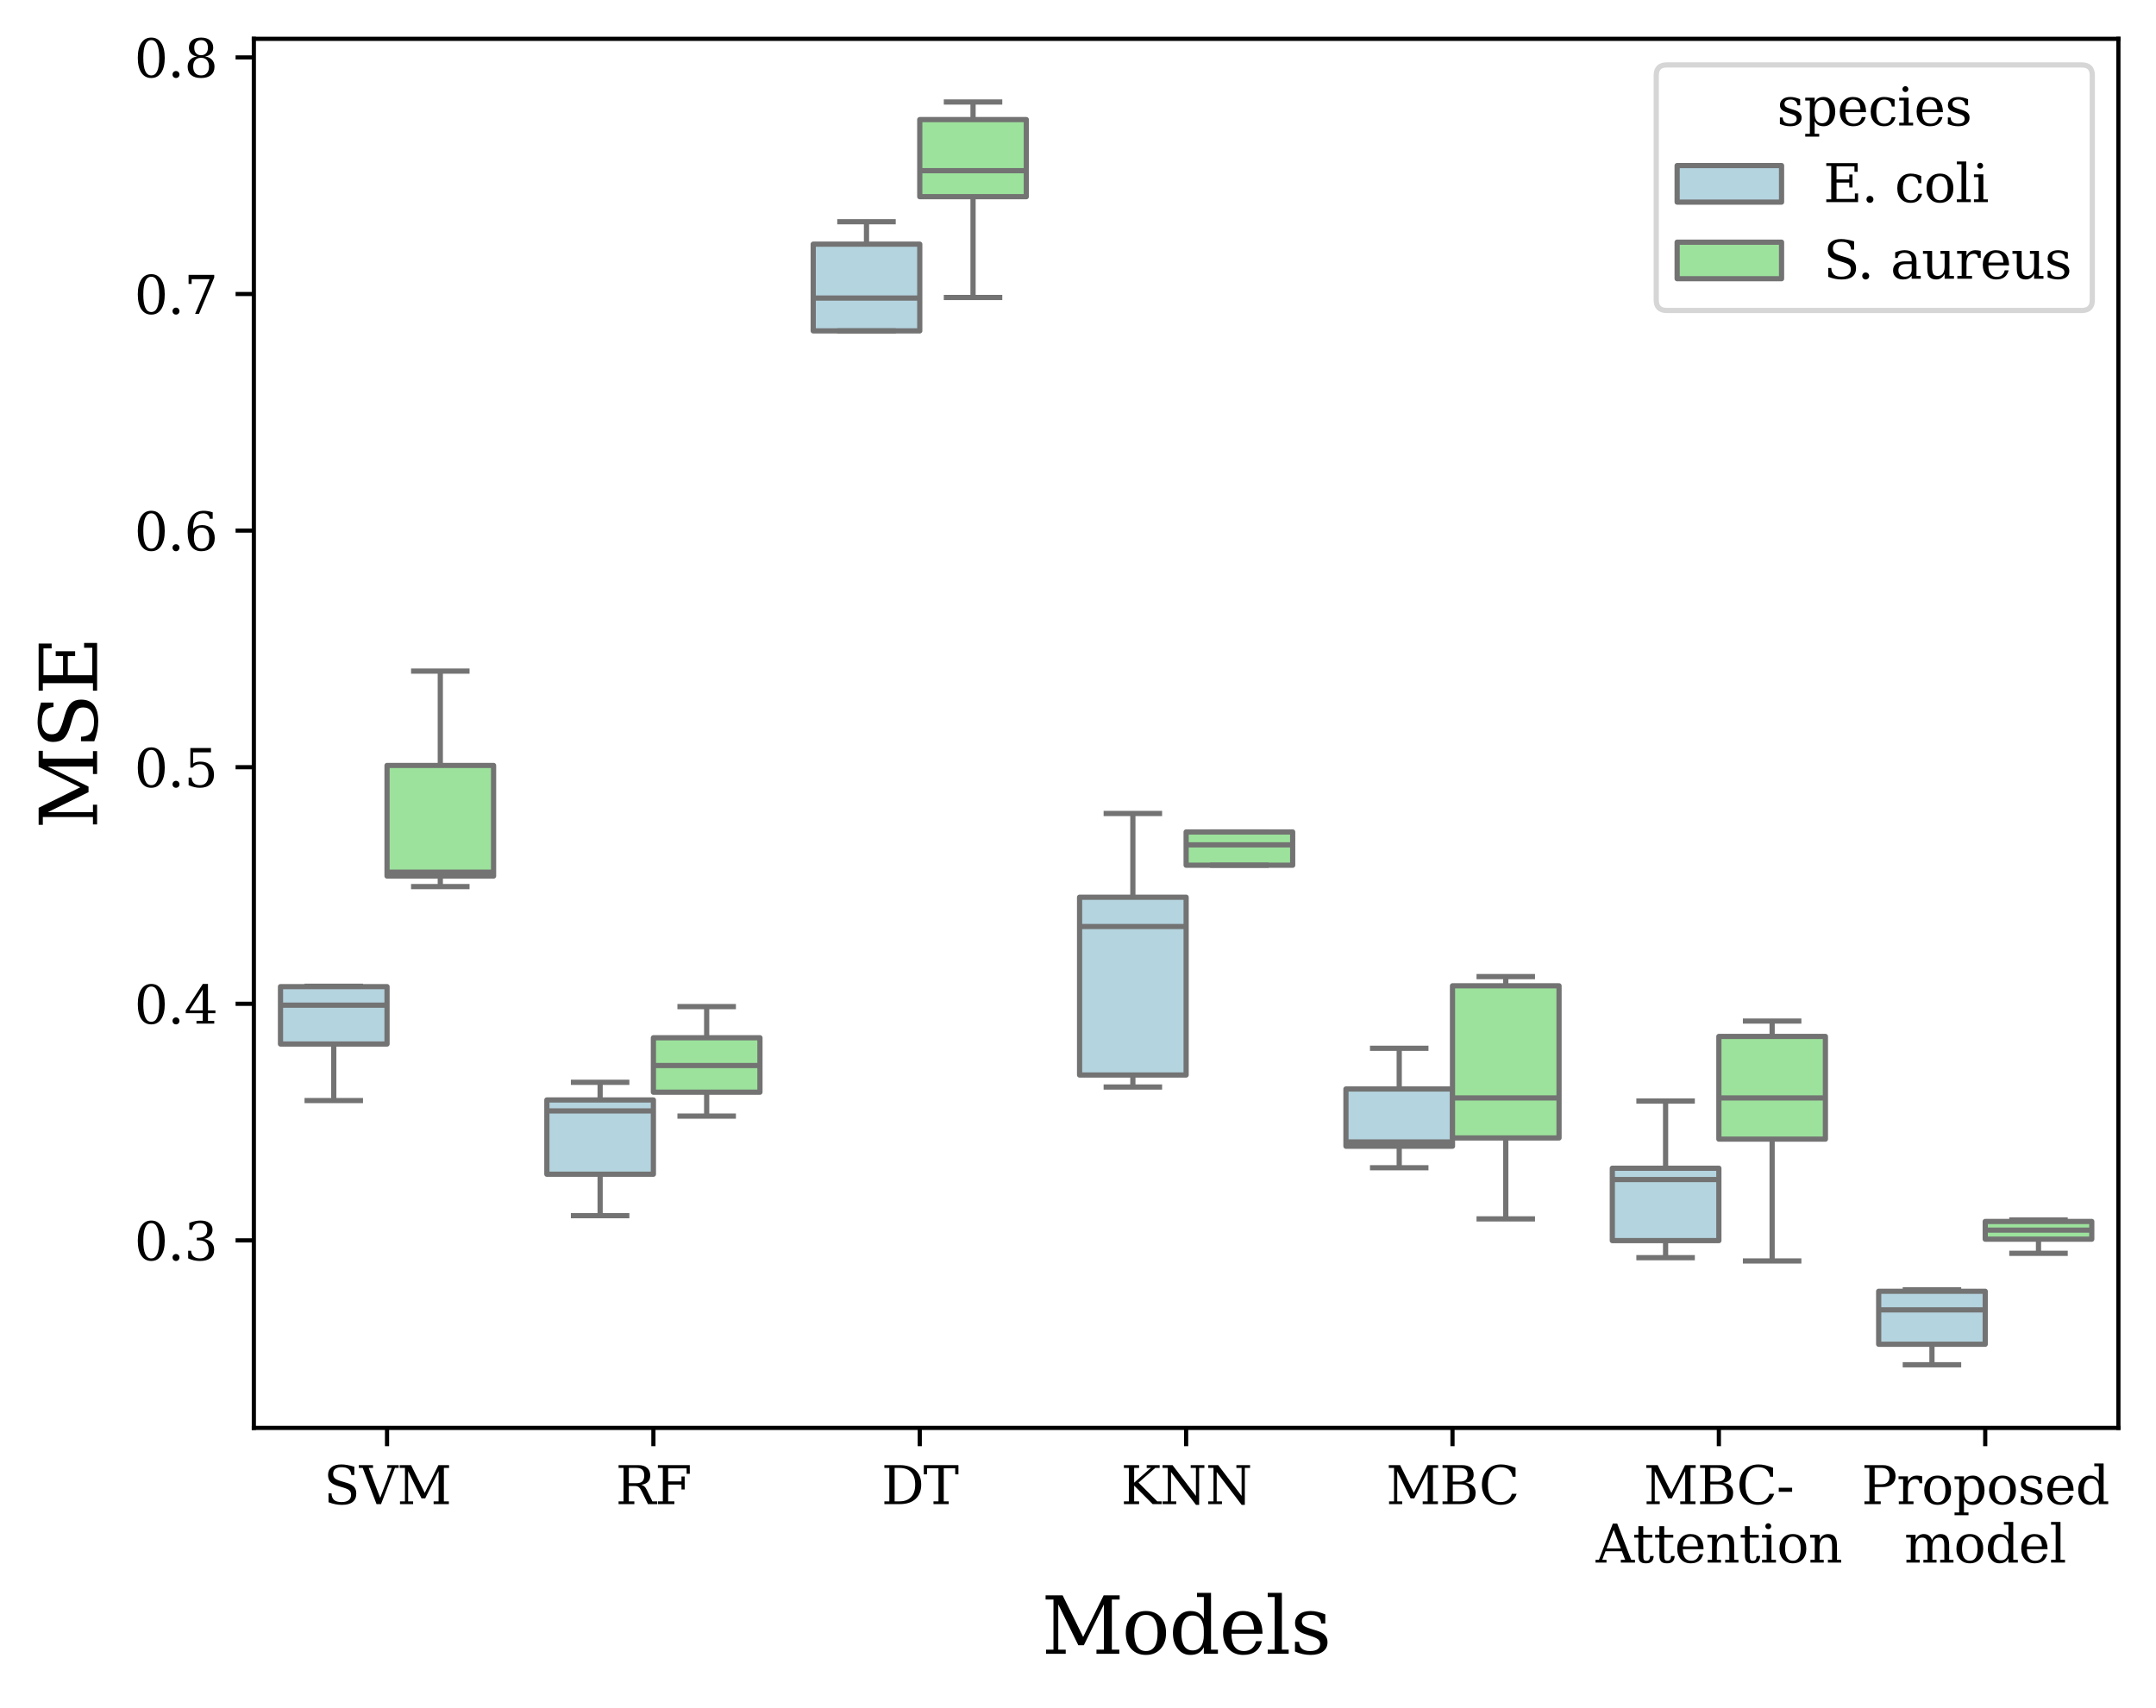 <?xml version="1.0" encoding="utf-8" standalone="no"?>
<!DOCTYPE svg PUBLIC "-//W3C//DTD SVG 1.1//EN"
  "http://www.w3.org/Graphics/SVG/1.1/DTD/svg11.dtd">
<svg xmlns:xlink="http://www.w3.org/1999/xlink" width="412.94pt" height="327.146pt" viewBox="0 0 412.94 327.146" xmlns="http://www.w3.org/2000/svg" version="1.1">
 <defs>
  <style type="text/css">*{stroke-linejoin: round; stroke-linecap: butt}</style>
 </defs>
 <g id="figure_1">
  <g id="patch_1">
   <path d="M 0 327.146 
L 412.94 327.146 
L 412.94 0 
L 0 0 
z
" style="fill: #ffffff"/>
  </g>
  <g id="axes_1">
   <g id="patch_2">
    <path d="M 48.62 273.553 
L 405.74 273.553 
L 405.74 7.441 
L 48.62 7.441 
z
" style="fill: #ffffff"/>
   </g>
   <g id="patch_3">
    <path d="M 74.129 373.607 
L 74.129 373.607 
L 74.129 373.607 
L 74.129 373.607 
z
" clip-path="url(#p2ae9bdf74d)" style="fill: #b4d4df; stroke: #737373; stroke-linejoin: miter"/>
   </g>
   <g id="patch_4">
    <path d="M 74.129 373.607 
L 74.129 373.607 
L 74.129 373.607 
L 74.129 373.607 
z
" clip-path="url(#p2ae9bdf74d)" style="fill: #9ce29c; stroke: #737373; stroke-linejoin: miter"/>
   </g>
   <g id="matplotlib.axis_1">
    <g id="xtick_1">
     <g id="line2d_1">
      <defs>
       <path id="m706eb5e011" d="M 0 0 
L 0 3.5 
" style="stroke: #000000; stroke-width: 0.8"/>
      </defs>
      <g>
       <use xlink:href="#m706eb5e011" x="74.129" y="273.553" style="stroke: #000000; stroke-width: 0.8"/>
      </g>
     </g>
     <g id="text_1">
      <!-- SVM -->
      <g transform="translate(61.973 288.152) scale(0.1 -0.1)">
       <defs>
        <path id="DejaVuSerif-53" d="M 594 225 
L 594 1288 
L 953 1284 
Q 969 753 1261 498 
Q 1553 244 2150 244 
Q 2706 244 2998 464 
Q 3291 684 3291 1106 
Q 3291 1444 3114 1625 
Q 2938 1806 2369 1978 
L 1753 2163 
Q 1084 2366 811 2669 
Q 538 2972 538 3500 
Q 538 4094 959 4422 
Q 1381 4750 2144 4750 
Q 2469 4750 2856 4679 
Q 3244 4609 3681 4475 
L 3681 3481 
L 3328 3481 
Q 3275 3975 2998 4195 
Q 2722 4416 2156 4416 
Q 1663 4416 1405 4214 
Q 1147 4013 1147 3628 
Q 1147 3294 1340 3103 
Q 1534 2913 2163 2725 
L 2741 2553 
Q 3375 2363 3645 2067 
Q 3916 1772 3916 1275 
Q 3916 597 3481 253 
Q 3047 -91 2188 -91 
Q 1803 -91 1404 -12 
Q 1006 66 594 225 
z
" transform="scale(0.016)"/>
        <path id="DejaVuSerif-56" d="M 1119 4331 
L 2497 750 
L 3872 4331 
L 3347 4331 
L 3347 4666 
L 4716 4666 
L 4716 4331 
L 4263 4331 
L 2597 0 
L 2059 0 
L 403 4331 
L -63 4331 
L -63 4666 
L 1638 4666 
L 1638 4331 
L 1119 4331 
z
" transform="scale(0.016)"/>
        <path id="DejaVuSerif-4d" d="M 353 0 
L 353 331 
L 947 331 
L 947 4331 
L 319 4331 
L 319 4666 
L 1678 4666 
L 3316 1344 
L 4953 4666 
L 6228 4666 
L 6228 4331 
L 5606 4331 
L 5606 331 
L 6203 331 
L 6203 0 
L 4378 0 
L 4378 331 
L 4972 331 
L 4972 3938 
L 3372 684 
L 2931 684 
L 1331 3938 
L 1331 331 
L 1925 331 
L 1925 0 
L 353 0 
z
" transform="scale(0.016)"/>
       </defs>
       <use xlink:href="#DejaVuSerif-53"/>
       <use xlink:href="#DejaVuSerif-56" x="68.506"/>
       <use xlink:href="#DejaVuSerif-4d" x="140.723"/>
      </g>
     </g>
    </g>
    <g id="xtick_2">
     <g id="line2d_2">
      <g>
       <use xlink:href="#m706eb5e011" x="125.146" y="273.553" style="stroke: #000000; stroke-width: 0.8"/>
      </g>
     </g>
     <g id="text_2">
      <!-- RF -->
      <g transform="translate(117.912 288.152) scale(0.1 -0.1)">
       <defs>
        <path id="DejaVuSerif-52" d="M 3066 2316 
Q 3284 2256 3442 2114 
Q 3600 1972 3725 1716 
L 4403 331 
L 4972 331 
L 4972 0 
L 3872 0 
L 3144 1484 
Q 2934 1916 2759 2042 
Q 2584 2169 2278 2169 
L 1581 2169 
L 1581 331 
L 2241 331 
L 2241 0 
L 353 0 
L 353 331 
L 947 331 
L 947 4331 
L 353 4331 
L 353 4666 
L 2719 4666 
Q 3400 4666 3770 4341 
Q 4141 4016 4141 3419 
Q 4141 2938 3870 2661 
Q 3600 2384 3066 2316 
z
M 1581 2503 
L 2503 2503 
Q 2975 2503 3200 2726 
Q 3425 2950 3425 3419 
Q 3425 3888 3200 4109 
Q 2975 4331 2503 4331 
L 1581 4331 
L 1581 2503 
z
" transform="scale(0.016)"/>
        <path id="DejaVuSerif-46" d="M 353 0 
L 353 331 
L 947 331 
L 947 4331 
L 353 4331 
L 353 4666 
L 4172 4666 
L 4172 3628 
L 3788 3628 
L 3788 4281 
L 1581 4281 
L 1581 2719 
L 3175 2719 
L 3175 3303 
L 3559 3303 
L 3559 1753 
L 3175 1753 
L 3175 2338 
L 1581 2338 
L 1581 331 
L 2328 331 
L 2328 0 
L 353 0 
z
" transform="scale(0.016)"/>
       </defs>
       <use xlink:href="#DejaVuSerif-52"/>
       <use xlink:href="#DejaVuSerif-46" x="75.293"/>
      </g>
     </g>
    </g>
    <g id="xtick_3">
     <g id="line2d_3">
      <g>
       <use xlink:href="#m706eb5e011" x="176.163" y="273.553" style="stroke: #000000; stroke-width: 0.8"/>
      </g>
     </g>
     <g id="text_3">
      <!-- DT -->
      <g transform="translate(168.819 288.152) scale(0.1 -0.1)">
       <defs>
        <path id="DejaVuSerif-44" d="M 1581 331 
L 2163 331 
Q 3072 331 3558 850 
Q 4044 1369 4044 2338 
Q 4044 3306 3559 3818 
Q 3075 4331 2163 4331 
L 1581 4331 
L 1581 331 
z
M 353 0 
L 353 331 
L 947 331 
L 947 4331 
L 353 4331 
L 353 4666 
L 2209 4666 
Q 3416 4666 4089 4050 
Q 4763 3434 4763 2338 
Q 4763 1238 4088 619 
Q 3413 0 2209 0 
L 353 0 
z
" transform="scale(0.016)"/>
        <path id="DejaVuSerif-54" d="M 1222 0 
L 1222 331 
L 1819 331 
L 1819 4294 
L 447 4294 
L 447 3566 
L 63 3566 
L 63 4666 
L 4206 4666 
L 4206 3566 
L 3822 3566 
L 3822 4294 
L 2450 4294 
L 2450 331 
L 3047 331 
L 3047 0 
L 1222 0 
z
" transform="scale(0.016)"/>
       </defs>
       <use xlink:href="#DejaVuSerif-44"/>
       <use xlink:href="#DejaVuSerif-54" x="80.176"/>
      </g>
     </g>
    </g>
    <g id="xtick_4">
     <g id="line2d_4">
      <g>
       <use xlink:href="#m706eb5e011" x="227.18" y="273.553" style="stroke: #000000; stroke-width: 0.8"/>
      </g>
     </g>
     <g id="text_4">
      <!-- KNN -->
      <g transform="translate(214.695 288.152) scale(0.1 -0.1)">
       <defs>
        <path id="DejaVuSerif-4b" d="M 353 0 
L 353 331 
L 947 331 
L 947 4331 
L 353 4331 
L 353 4666 
L 2175 4666 
L 2175 4331 
L 1581 4331 
L 1581 2566 
L 3591 4331 
L 3084 4331 
L 3084 4666 
L 4634 4666 
L 4634 4331 
L 4109 4331 
L 2106 2572 
L 4347 331 
L 4878 331 
L 4878 0 
L 3794 0 
L 1581 2216 
L 1581 331 
L 2175 331 
L 2175 0 
L 353 0 
z
" transform="scale(0.016)"/>
        <path id="DejaVuSerif-4e" d="M 313 0 
L 313 331 
L 941 331 
L 941 4331 
L 313 4331 
L 313 4666 
L 1509 4666 
L 4306 984 
L 4306 4331 
L 3681 4331 
L 3681 4666 
L 5319 4666 
L 5319 4331 
L 4691 4331 
L 4691 -91 
L 4313 -91 
L 1325 3841 
L 1325 331 
L 1953 331 
L 1953 0 
L 313 0 
z
" transform="scale(0.016)"/>
       </defs>
       <use xlink:href="#DejaVuSerif-4b"/>
       <use xlink:href="#DejaVuSerif-4e" x="74.707"/>
       <use xlink:href="#DejaVuSerif-4e" x="162.207"/>
      </g>
     </g>
    </g>
    <g id="xtick_5">
     <g id="line2d_5">
      <g>
       <use xlink:href="#m706eb5e011" x="278.197" y="273.553" style="stroke: #000000; stroke-width: 0.8"/>
      </g>
     </g>
     <g id="text_5">
      <!-- MBC -->
      <g transform="translate(265.484 288.152) scale(0.1 -0.1)">
       <defs>
        <path id="DejaVuSerif-42" d="M 1581 331 
L 2516 331 
Q 3078 331 3337 575 
Q 3597 819 3597 1350 
Q 3597 1878 3339 2120 
Q 3081 2363 2516 2363 
L 1581 2363 
L 1581 331 
z
M 1581 2694 
L 2375 2694 
Q 2888 2694 3123 2891 
Q 3359 3088 3359 3513 
Q 3359 3941 3123 4136 
Q 2888 4331 2375 4331 
L 1581 4331 
L 1581 2694 
z
M 353 0 
L 353 331 
L 947 331 
L 947 4331 
L 353 4331 
L 353 4666 
L 2656 4666 
Q 3363 4666 3720 4377 
Q 4078 4088 4078 3513 
Q 4078 3097 3829 2850 
Q 3581 2603 3103 2547 
Q 3697 2472 4005 2167 
Q 4313 1863 4313 1350 
Q 4313 656 3875 328 
Q 3438 0 2509 0 
L 353 0 
z
" transform="scale(0.016)"/>
        <path id="DejaVuSerif-43" d="M 4513 1234 
Q 4306 581 3820 245 
Q 3334 -91 2591 -91 
Q 2134 -91 1743 65 
Q 1353 222 1050 525 
Q 700 875 529 1320 
Q 359 1766 359 2328 
Q 359 3416 987 4083 
Q 1616 4750 2644 4750 
Q 3025 4750 3456 4650 
Q 3888 4550 4384 4347 
L 4384 3272 
L 4031 3272 
Q 3916 3859 3567 4137 
Q 3219 4416 2591 4416 
Q 1844 4416 1459 3886 
Q 1075 3356 1075 2328 
Q 1075 1303 1459 773 
Q 1844 244 2591 244 
Q 3113 244 3450 492 
Q 3788 741 3938 1234 
L 4513 1234 
z
" transform="scale(0.016)"/>
       </defs>
       <use xlink:href="#DejaVuSerif-4d"/>
       <use xlink:href="#DejaVuSerif-42" x="102.393"/>
       <use xlink:href="#DejaVuSerif-43" x="177.754"/>
      </g>
     </g>
    </g>
    <g id="xtick_6">
     <g id="line2d_6">
      <g>
       <use xlink:href="#m706eb5e011" x="329.215" y="273.553" style="stroke: #000000; stroke-width: 0.8"/>
      </g>
     </g>
     <g id="text_6">
      <!-- MBC- -->
      <g transform="translate(314.811 288.152) scale(0.1 -0.1)">
       <defs>
        <path id="DejaVuSerif-2d" d="M 281 1959 
L 1881 1959 
L 1881 1472 
L 281 1472 
L 281 1959 
z
" transform="scale(0.016)"/>
       </defs>
       <use xlink:href="#DejaVuSerif-4d"/>
       <use xlink:href="#DejaVuSerif-42" x="102.393"/>
       <use xlink:href="#DejaVuSerif-43" x="177.754"/>
       <use xlink:href="#DejaVuSerif-2d" x="254.268"/>
      </g>
      <!-- Attention -->
      <g transform="translate(305.654 299.35) scale(0.1 -0.1)">
       <defs>
        <path id="DejaVuSerif-41" d="M 1281 1691 
L 2994 1691 
L 2138 3909 
L 1281 1691 
z
M -38 0 
L -38 331 
L 372 331 
L 2034 4666 
L 2559 4666 
L 4225 331 
L 4684 331 
L 4684 0 
L 2988 0 
L 2988 331 
L 3506 331 
L 3116 1356 
L 1153 1356 
L 763 331 
L 1275 331 
L 1275 0 
L -38 0 
z
" transform="scale(0.016)"/>
        <path id="DejaVuSerif-74" d="M 691 2988 
L 184 2988 
L 184 3322 
L 691 3322 
L 691 4353 
L 1269 4353 
L 1269 3322 
L 2350 3322 
L 2350 2988 
L 1269 2988 
L 1269 878 
Q 1269 456 1350 337 
Q 1431 219 1650 219 
Q 1875 219 1978 351 
Q 2081 484 2088 781 
L 2522 781 
Q 2497 328 2275 118 
Q 2053 -91 1600 -91 
Q 1103 -91 897 129 
Q 691 350 691 878 
L 691 2988 
z
" transform="scale(0.016)"/>
        <path id="DejaVuSerif-65" d="M 3469 1600 
L 991 1600 
L 991 1575 
Q 991 903 1244 561 
Q 1497 219 1991 219 
Q 2369 219 2611 417 
Q 2853 616 2950 1006 
L 3413 1006 
Q 3275 459 2904 184 
Q 2534 -91 1931 -91 
Q 1203 -91 761 389 
Q 319 869 319 1663 
Q 319 2450 753 2931 
Q 1188 3413 1894 3413 
Q 2647 3413 3050 2948 
Q 3453 2484 3469 1600 
z
M 2791 1931 
Q 2772 2513 2545 2808 
Q 2319 3103 1894 3103 
Q 1497 3103 1269 2806 
Q 1041 2509 991 1931 
L 2791 1931 
z
" transform="scale(0.016)"/>
        <path id="DejaVuSerif-6e" d="M 263 0 
L 263 331 
L 781 331 
L 781 2988 
L 231 2988 
L 231 3322 
L 1356 3322 
L 1356 2731 
Q 1516 3069 1770 3241 
Q 2025 3413 2363 3413 
Q 2913 3413 3172 3097 
Q 3431 2781 3431 2113 
L 3431 331 
L 3944 331 
L 3944 0 
L 2356 0 
L 2356 331 
L 2853 331 
L 2853 1931 
Q 2853 2541 2703 2767 
Q 2553 2994 2175 2994 
Q 1775 2994 1565 2701 
Q 1356 2409 1356 1850 
L 1356 331 
L 1856 331 
L 1856 0 
L 263 0 
z
" transform="scale(0.016)"/>
        <path id="DejaVuSerif-69" d="M 622 4353 
Q 622 4497 726 4603 
Q 831 4709 978 4709 
Q 1122 4709 1226 4603 
Q 1331 4497 1331 4353 
Q 1331 4206 1228 4103 
Q 1125 4000 978 4000 
Q 831 4000 726 4103 
Q 622 4206 622 4353 
z
M 1356 331 
L 1900 331 
L 1900 0 
L 231 0 
L 231 331 
L 781 331 
L 781 2988 
L 231 2988 
L 231 3322 
L 1356 3322 
L 1356 331 
z
" transform="scale(0.016)"/>
        <path id="DejaVuSerif-6f" d="M 1925 219 
Q 2388 219 2623 584 
Q 2859 950 2859 1663 
Q 2859 2375 2623 2739 
Q 2388 3103 1925 3103 
Q 1463 3103 1227 2739 
Q 991 2375 991 1663 
Q 991 950 1228 584 
Q 1466 219 1925 219 
z
M 1925 -91 
Q 1200 -91 759 389 
Q 319 869 319 1663 
Q 319 2456 758 2934 
Q 1197 3413 1925 3413 
Q 2653 3413 3092 2934 
Q 3531 2456 3531 1663 
Q 3531 869 3092 389 
Q 2653 -91 1925 -91 
z
" transform="scale(0.016)"/>
       </defs>
       <use xlink:href="#DejaVuSerif-41"/>
       <use xlink:href="#DejaVuSerif-74" x="70.467"/>
       <use xlink:href="#DejaVuSerif-74" x="110.652"/>
       <use xlink:href="#DejaVuSerif-65" x="150.838"/>
       <use xlink:href="#DejaVuSerif-6e" x="210.018"/>
       <use xlink:href="#DejaVuSerif-74" x="274.422"/>
       <use xlink:href="#DejaVuSerif-69" x="314.607"/>
       <use xlink:href="#DejaVuSerif-6f" x="346.59"/>
       <use xlink:href="#DejaVuSerif-6e" x="406.795"/>
      </g>
     </g>
    </g>
    <g id="xtick_7">
     <g id="line2d_7">
      <g>
       <use xlink:href="#m706eb5e011" x="380.232" y="273.553" style="stroke: #000000; stroke-width: 0.8"/>
      </g>
     </g>
     <g id="text_7">
      <!-- Proposed -->
      <g transform="translate(356.531 288.152) scale(0.1 -0.1)">
       <defs>
        <path id="DejaVuSerif-50" d="M 1581 2375 
L 2406 2375 
Q 2872 2375 3115 2626 
Q 3359 2878 3359 3353 
Q 3359 3831 3115 4081 
Q 2872 4331 2406 4331 
L 1581 4331 
L 1581 2375 
z
M 353 0 
L 353 331 
L 947 331 
L 947 4331 
L 353 4331 
L 353 4666 
L 2559 4666 
Q 3259 4666 3668 4311 
Q 4078 3956 4078 3353 
Q 4078 2753 3668 2397 
Q 3259 2041 2559 2041 
L 1581 2041 
L 1581 331 
L 2303 331 
L 2303 0 
L 353 0 
z
" transform="scale(0.016)"/>
        <path id="DejaVuSerif-72" d="M 3059 3328 
L 3059 2497 
L 2728 2497 
Q 2713 2744 2591 2866 
Q 2469 2988 2234 2988 
Q 1809 2988 1582 2694 
Q 1356 2400 1356 1850 
L 1356 331 
L 2022 331 
L 2022 0 
L 263 0 
L 263 331 
L 781 331 
L 781 2994 
L 231 2994 
L 231 3322 
L 1356 3322 
L 1356 2731 
Q 1525 3078 1790 3245 
Q 2056 3413 2438 3413 
Q 2578 3413 2733 3391 
Q 2888 3369 3059 3328 
z
" transform="scale(0.016)"/>
        <path id="DejaVuSerif-70" d="M 1313 1825 
L 1313 1497 
Q 1313 897 1542 583 
Q 1772 269 2209 269 
Q 2650 269 2876 622 
Q 3103 975 3103 1663 
Q 3103 2353 2876 2703 
Q 2650 3053 2209 3053 
Q 1772 3053 1542 2737 
Q 1313 2422 1313 1825 
z
M 738 2988 
L 184 2988 
L 184 3322 
L 1313 3322 
L 1313 2803 
Q 1481 3116 1742 3264 
Q 2003 3413 2388 3413 
Q 3000 3413 3387 2928 
Q 3775 2444 3775 1663 
Q 3775 881 3387 395 
Q 3000 -91 2388 -91 
Q 2003 -91 1742 57 
Q 1481 206 1313 519 
L 1313 -997 
L 1856 -997 
L 1856 -1331 
L 184 -1331 
L 184 -997 
L 738 -997 
L 738 2988 
z
" transform="scale(0.016)"/>
        <path id="DejaVuSerif-73" d="M 359 184 
L 359 959 
L 691 959 
Q 703 588 923 403 
Q 1144 219 1575 219 
Q 1963 219 2166 364 
Q 2369 509 2369 788 
Q 2369 1006 2220 1140 
Q 2072 1275 1594 1428 
L 1178 1569 
Q 750 1706 558 1912 
Q 366 2119 366 2438 
Q 366 2894 700 3153 
Q 1034 3413 1625 3413 
Q 1888 3413 2178 3344 
Q 2469 3275 2778 3144 
L 2778 2419 
L 2447 2419 
Q 2434 2741 2221 2922 
Q 2009 3103 1644 3103 
Q 1281 3103 1095 2975 
Q 909 2847 909 2591 
Q 909 2381 1050 2254 
Q 1191 2128 1613 1997 
L 2069 1856 
Q 2541 1709 2748 1489 
Q 2956 1269 2956 922 
Q 2956 450 2595 179 
Q 2234 -91 1600 -91 
Q 1278 -91 972 -22 
Q 666 47 359 184 
z
" transform="scale(0.016)"/>
        <path id="DejaVuSerif-64" d="M 3359 331 
L 3909 331 
L 3909 0 
L 2784 0 
L 2784 519 
Q 2616 206 2355 57 
Q 2094 -91 1709 -91 
Q 1097 -91 708 395 
Q 319 881 319 1663 
Q 319 2444 706 2928 
Q 1094 3413 1709 3413 
Q 2094 3413 2355 3264 
Q 2616 3116 2784 2803 
L 2784 4531 
L 2241 4531 
L 2241 4863 
L 3359 4863 
L 3359 331 
z
M 2784 1497 
L 2784 1825 
Q 2784 2422 2554 2737 
Q 2325 3053 1888 3053 
Q 1444 3053 1217 2703 
Q 991 2353 991 1663 
Q 991 975 1217 622 
Q 1444 269 1888 269 
Q 2325 269 2554 583 
Q 2784 897 2784 1497 
z
" transform="scale(0.016)"/>
       </defs>
       <use xlink:href="#DejaVuSerif-50"/>
       <use xlink:href="#DejaVuSerif-72" x="67.285"/>
       <use xlink:href="#DejaVuSerif-6f" x="115.088"/>
       <use xlink:href="#DejaVuSerif-70" x="175.293"/>
       <use xlink:href="#DejaVuSerif-6f" x="239.307"/>
       <use xlink:href="#DejaVuSerif-73" x="299.512"/>
       <use xlink:href="#DejaVuSerif-65" x="350.83"/>
       <use xlink:href="#DejaVuSerif-64" x="410.01"/>
      </g>
      <!-- model -->
      <g transform="translate(364.721 299.35) scale(0.1 -0.1)">
       <defs>
        <path id="DejaVuSerif-6d" d="M 3316 2675 
Q 3481 3041 3739 3227 
Q 3997 3413 4341 3413 
Q 4863 3413 5119 3089 
Q 5375 2766 5375 2113 
L 5375 331 
L 5894 331 
L 5894 0 
L 4300 0 
L 4300 331 
L 4800 331 
L 4800 2047 
Q 4800 2556 4650 2772 
Q 4500 2988 4153 2988 
Q 3769 2988 3567 2697 
Q 3366 2406 3366 1850 
L 3366 331 
L 3866 331 
L 3866 0 
L 2291 0 
L 2291 331 
L 2791 331 
L 2791 2069 
Q 2791 2566 2641 2777 
Q 2491 2988 2144 2988 
Q 1759 2988 1557 2697 
Q 1356 2406 1356 1850 
L 1356 331 
L 1856 331 
L 1856 0 
L 263 0 
L 263 331 
L 781 331 
L 781 2994 
L 231 2994 
L 231 3322 
L 1356 3322 
L 1356 2731 
Q 1516 3063 1762 3238 
Q 2009 3413 2322 3413 
Q 2709 3413 2968 3220 
Q 3228 3028 3316 2675 
z
" transform="scale(0.016)"/>
        <path id="DejaVuSerif-6c" d="M 1313 331 
L 1856 331 
L 1856 0 
L 184 0 
L 184 331 
L 738 331 
L 738 4531 
L 184 4531 
L 184 4863 
L 1313 4863 
L 1313 331 
z
" transform="scale(0.016)"/>
       </defs>
       <use xlink:href="#DejaVuSerif-6d"/>
       <use xlink:href="#DejaVuSerif-6f" x="94.824"/>
       <use xlink:href="#DejaVuSerif-64" x="155.029"/>
       <use xlink:href="#DejaVuSerif-65" x="219.043"/>
       <use xlink:href="#DejaVuSerif-6c" x="278.223"/>
      </g>
     </g>
    </g>
    <g id="text_8">
     <!-- Models -->
     <g transform="translate(199.498 316.827) scale(0.15 -0.15)">
      <use xlink:href="#DejaVuSerif-4d"/>
      <use xlink:href="#DejaVuSerif-6f" x="102.393"/>
      <use xlink:href="#DejaVuSerif-64" x="162.598"/>
      <use xlink:href="#DejaVuSerif-65" x="226.611"/>
      <use xlink:href="#DejaVuSerif-6c" x="285.791"/>
      <use xlink:href="#DejaVuSerif-73" x="317.773"/>
     </g>
    </g>
   </g>
   <g id="matplotlib.axis_2">
    <g id="ytick_1">
     <g id="line2d_8">
      <defs>
       <path id="mf4ba272898" d="M 0 0 
L -3.5 0 
" style="stroke: #000000; stroke-width: 0.8"/>
      </defs>
      <g>
       <use xlink:href="#mf4ba272898" x="48.62" y="237.629" style="stroke: #000000; stroke-width: 0.8"/>
      </g>
     </g>
     <g id="text_9">
      <!-- 0.3 -->
      <g transform="translate(25.717 241.428) scale(0.1 -0.1)">
       <defs>
        <path id="DejaVuSerif-30" d="M 2034 219 
Q 2513 219 2750 744 
Q 2988 1269 2988 2328 
Q 2988 3391 2750 3916 
Q 2513 4441 2034 4441 
Q 1556 4441 1318 3916 
Q 1081 3391 1081 2328 
Q 1081 1269 1318 744 
Q 1556 219 2034 219 
z
M 2034 -91 
Q 1275 -91 848 546 
Q 422 1184 422 2328 
Q 422 3475 848 4112 
Q 1275 4750 2034 4750 
Q 2797 4750 3222 4112 
Q 3647 3475 3647 2328 
Q 3647 1184 3222 546 
Q 2797 -91 2034 -91 
z
" transform="scale(0.016)"/>
        <path id="DejaVuSerif-2e" d="M 603 325 
Q 603 500 722 622 
Q 841 744 1019 744 
Q 1191 744 1312 622 
Q 1434 500 1434 325 
Q 1434 153 1312 31 
Q 1191 -91 1019 -91 
Q 841 -91 722 29 
Q 603 150 603 325 
z
" transform="scale(0.016)"/>
        <path id="DejaVuSerif-33" d="M 622 4469 
Q 988 4606 1323 4678 
Q 1659 4750 1953 4750 
Q 2638 4750 3022 4454 
Q 3406 4159 3406 3634 
Q 3406 3213 3140 2930 
Q 2875 2647 2388 2547 
Q 2963 2466 3280 2130 
Q 3597 1794 3597 1259 
Q 3597 606 3158 257 
Q 2719 -91 1894 -91 
Q 1528 -91 1179 -12 
Q 831 66 488 225 
L 488 1131 
L 838 1131 
Q 869 681 1141 450 
Q 1413 219 1906 219 
Q 2384 219 2661 495 
Q 2938 772 2938 1253 
Q 2938 1803 2653 2086 
Q 2369 2369 1819 2369 
L 1522 2369 
L 1522 2688 
L 1678 2688 
Q 2225 2688 2498 2914 
Q 2772 3141 2772 3597 
Q 2772 4006 2547 4223 
Q 2322 4441 1900 4441 
Q 1478 4441 1245 4241 
Q 1013 4041 972 3647 
L 622 3647 
L 622 4469 
z
" transform="scale(0.016)"/>
       </defs>
       <use xlink:href="#DejaVuSerif-30"/>
       <use xlink:href="#DejaVuSerif-2e" x="63.623"/>
       <use xlink:href="#DejaVuSerif-33" x="95.41"/>
      </g>
     </g>
    </g>
    <g id="ytick_2">
     <g id="line2d_9">
      <g>
       <use xlink:href="#mf4ba272898" x="48.62" y="192.303" style="stroke: #000000; stroke-width: 0.8"/>
      </g>
     </g>
     <g id="text_10">
      <!-- 0.4 -->
      <g transform="translate(25.717 196.102) scale(0.1 -0.1)">
       <defs>
        <path id="DejaVuSerif-34" d="M 2234 1581 
L 2234 4063 
L 641 1581 
L 2234 1581 
z
M 3609 0 
L 1484 0 
L 1484 331 
L 2234 331 
L 2234 1247 
L 197 1247 
L 197 1588 
L 2241 4750 
L 2859 4750 
L 2859 1581 
L 3750 1581 
L 3750 1247 
L 2859 1247 
L 2859 331 
L 3609 331 
L 3609 0 
z
" transform="scale(0.016)"/>
       </defs>
       <use xlink:href="#DejaVuSerif-30"/>
       <use xlink:href="#DejaVuSerif-2e" x="63.623"/>
       <use xlink:href="#DejaVuSerif-34" x="95.41"/>
      </g>
     </g>
    </g>
    <g id="ytick_3">
     <g id="line2d_10">
      <g>
       <use xlink:href="#mf4ba272898" x="48.62" y="146.977" style="stroke: #000000; stroke-width: 0.8"/>
      </g>
     </g>
     <g id="text_11">
      <!-- 0.5 -->
      <g transform="translate(25.717 150.776) scale(0.1 -0.1)">
       <defs>
        <path id="DejaVuSerif-35" d="M 3219 4666 
L 3219 4153 
L 1081 4153 
L 1081 2816 
Q 1244 2928 1461 2984 
Q 1678 3041 1947 3041 
Q 2703 3041 3140 2622 
Q 3578 2203 3578 1478 
Q 3578 738 3136 323 
Q 2694 -91 1894 -91 
Q 1572 -91 1234 -12 
Q 897 66 544 225 
L 544 1131 
L 897 1131 
Q 925 688 1179 453 
Q 1434 219 1894 219 
Q 2388 219 2653 544 
Q 2919 869 2919 1478 
Q 2919 2084 2655 2407 
Q 2391 2731 1894 2731 
Q 1613 2731 1398 2631 
Q 1184 2531 1019 2322 
L 750 2322 
L 750 4666 
L 3219 4666 
z
" transform="scale(0.016)"/>
       </defs>
       <use xlink:href="#DejaVuSerif-30"/>
       <use xlink:href="#DejaVuSerif-2e" x="63.623"/>
       <use xlink:href="#DejaVuSerif-35" x="95.41"/>
      </g>
     </g>
    </g>
    <g id="ytick_4">
     <g id="line2d_11">
      <g>
       <use xlink:href="#mf4ba272898" x="48.62" y="101.651" style="stroke: #000000; stroke-width: 0.8"/>
      </g>
     </g>
     <g id="text_12">
      <!-- 0.6 -->
      <g transform="translate(25.717 105.45) scale(0.1 -0.1)">
       <defs>
        <path id="DejaVuSerif-36" d="M 2094 219 
Q 2534 219 2771 542 
Q 3009 866 3009 1472 
Q 3009 2078 2771 2401 
Q 2534 2725 2094 2725 
Q 1647 2725 1412 2412 
Q 1178 2100 1178 1509 
Q 1178 888 1415 553 
Q 1653 219 2094 219 
z
M 1075 2569 
Q 1288 2803 1556 2918 
Q 1825 3034 2163 3034 
Q 2859 3034 3264 2615 
Q 3669 2197 3669 1472 
Q 3669 763 3233 336 
Q 2797 -91 2069 -91 
Q 1278 -91 853 498 
Q 428 1088 428 2181 
Q 428 3406 931 4078 
Q 1434 4750 2350 4750 
Q 2597 4750 2869 4703 
Q 3141 4656 3425 4563 
L 3425 3794 
L 3072 3794 
Q 3034 4109 2831 4275 
Q 2628 4441 2284 4441 
Q 1678 4441 1381 3981 
Q 1084 3522 1075 2569 
z
" transform="scale(0.016)"/>
       </defs>
       <use xlink:href="#DejaVuSerif-30"/>
       <use xlink:href="#DejaVuSerif-2e" x="63.623"/>
       <use xlink:href="#DejaVuSerif-36" x="95.41"/>
      </g>
     </g>
    </g>
    <g id="ytick_5">
     <g id="line2d_12">
      <g>
       <use xlink:href="#mf4ba272898" x="48.62" y="56.325" style="stroke: #000000; stroke-width: 0.8"/>
      </g>
     </g>
     <g id="text_13">
      <!-- 0.7 -->
      <g transform="translate(25.717 60.124) scale(0.1 -0.1)">
       <defs>
        <path id="DejaVuSerif-37" d="M 3609 4347 
L 1784 0 
L 1319 0 
L 3059 4153 
L 903 4153 
L 903 3578 
L 538 3578 
L 538 4666 
L 3609 4666 
L 3609 4347 
z
" transform="scale(0.016)"/>
       </defs>
       <use xlink:href="#DejaVuSerif-30"/>
       <use xlink:href="#DejaVuSerif-2e" x="63.623"/>
       <use xlink:href="#DejaVuSerif-37" x="95.41"/>
      </g>
     </g>
    </g>
    <g id="ytick_6">
     <g id="line2d_13">
      <g>
       <use xlink:href="#mf4ba272898" x="48.62" y="10.999" style="stroke: #000000; stroke-width: 0.8"/>
      </g>
     </g>
     <g id="text_14">
      <!-- 0.8 -->
      <g transform="translate(25.717 14.798) scale(0.1 -0.1)">
       <defs>
        <path id="DejaVuSerif-38" d="M 2981 1275 
Q 2981 1775 2732 2051 
Q 2484 2328 2034 2328 
Q 1584 2328 1336 2051 
Q 1088 1775 1088 1275 
Q 1088 772 1336 495 
Q 1584 219 2034 219 
Q 2484 219 2732 495 
Q 2981 772 2981 1275 
z
M 2853 3541 
Q 2853 3966 2637 4203 
Q 2422 4441 2034 4441 
Q 1650 4441 1433 4203 
Q 1216 3966 1216 3541 
Q 1216 3113 1433 2875 
Q 1650 2638 2034 2638 
Q 2422 2638 2637 2875 
Q 2853 3113 2853 3541 
z
M 2516 2484 
Q 3047 2413 3344 2092 
Q 3641 1772 3641 1275 
Q 3641 619 3225 264 
Q 2809 -91 2034 -91 
Q 1263 -91 845 264 
Q 428 619 428 1275 
Q 428 1772 725 2092 
Q 1022 2413 1556 2484 
Q 1084 2569 832 2842 
Q 581 3116 581 3541 
Q 581 4103 968 4426 
Q 1356 4750 2034 4750 
Q 2713 4750 3100 4426 
Q 3488 4103 3488 3541 
Q 3488 3116 3236 2842 
Q 2984 2569 2516 2484 
z
" transform="scale(0.016)"/>
       </defs>
       <use xlink:href="#DejaVuSerif-30"/>
       <use xlink:href="#DejaVuSerif-2e" x="63.623"/>
       <use xlink:href="#DejaVuSerif-38" x="95.41"/>
      </g>
     </g>
    </g>
    <g id="text_15">
     <!-- MSE -->
     <g transform="translate(18.598 158.789) rotate(-90) scale(0.15 -0.15)">
      <defs>
       <path id="DejaVuSerif-45" d="M 353 0 
L 353 331 
L 947 331 
L 947 4331 
L 353 4331 
L 353 4666 
L 4109 4666 
L 4109 3628 
L 3725 3628 
L 3725 4281 
L 1581 4281 
L 1581 2719 
L 3109 2719 
L 3109 3303 
L 3494 3303 
L 3494 1753 
L 3109 1753 
L 3109 2338 
L 1581 2338 
L 1581 384 
L 3775 384 
L 3775 1038 
L 4159 1038 
L 4159 0 
L 353 0 
z
" transform="scale(0.016)"/>
      </defs>
      <use xlink:href="#DejaVuSerif-4d"/>
      <use xlink:href="#DejaVuSerif-53" x="102.393"/>
      <use xlink:href="#DejaVuSerif-45" x="170.898"/>
     </g>
    </g>
   </g>
   <g id="patch_5">
    <path d="M 53.722 200.01 
L 74.129 200.01 
L 74.129 189.017 
L 53.722 189.017 
L 53.722 200.01 
z
" clip-path="url(#p2ae9bdf74d)" style="fill: #b4d4df; stroke: #737373; stroke-linejoin: miter"/>
   </g>
   <g id="line2d_14">
    <path d="M 63.925 200.01 
L 63.925 210.841 
" clip-path="url(#p2ae9bdf74d)" style="fill: none; stroke: #737373"/>
   </g>
   <g id="line2d_15">
    <path d="M 63.925 189.017 
L 63.925 188.941 
" clip-path="url(#p2ae9bdf74d)" style="fill: none; stroke: #737373"/>
   </g>
   <g id="line2d_16">
    <path d="M 58.824 210.841 
L 69.027 210.841 
" clip-path="url(#p2ae9bdf74d)" style="fill: none; stroke: #737373; stroke-linecap: square"/>
   </g>
   <g id="line2d_17">
    <path d="M 58.824 188.941 
L 69.027 188.941 
" clip-path="url(#p2ae9bdf74d)" style="fill: none; stroke: #737373; stroke-linecap: square"/>
   </g>
   <g id="patch_6">
    <path d="M 104.739 224.956 
L 125.146 224.956 
L 125.146 210.729 
L 104.739 210.729 
L 104.739 224.956 
z
" clip-path="url(#p2ae9bdf74d)" style="fill: #b4d4df; stroke: #737373; stroke-linejoin: miter"/>
   </g>
   <g id="line2d_18">
    <path d="M 114.943 224.956 
L 114.943 232.891 
" clip-path="url(#p2ae9bdf74d)" style="fill: none; stroke: #737373"/>
   </g>
   <g id="line2d_19">
    <path d="M 114.943 210.729 
L 114.943 207.344 
" clip-path="url(#p2ae9bdf74d)" style="fill: none; stroke: #737373"/>
   </g>
   <g id="line2d_20">
    <path d="M 109.841 232.891 
L 120.044 232.891 
" clip-path="url(#p2ae9bdf74d)" style="fill: none; stroke: #737373; stroke-linecap: square"/>
   </g>
   <g id="line2d_21">
    <path d="M 109.841 207.344 
L 120.044 207.344 
" clip-path="url(#p2ae9bdf74d)" style="fill: none; stroke: #737373; stroke-linecap: square"/>
   </g>
   <g id="patch_7">
    <path d="M 155.756 63.389 
L 176.163 63.389 
L 176.163 46.776 
L 155.756 46.776 
L 155.756 63.389 
z
" clip-path="url(#p2ae9bdf74d)" style="fill: #b4d4df; stroke: #737373; stroke-linejoin: miter"/>
   </g>
   <g id="line2d_22">
    <path d="M 165.96 63.389 
L 165.96 63.389 
" clip-path="url(#p2ae9bdf74d)" style="fill: none; stroke: #737373"/>
   </g>
   <g id="line2d_23">
    <path d="M 165.96 46.776 
L 165.96 42.481 
" clip-path="url(#p2ae9bdf74d)" style="fill: none; stroke: #737373"/>
   </g>
   <g id="line2d_24">
    <path d="M 160.858 63.389 
L 171.061 63.389 
" clip-path="url(#p2ae9bdf74d)" style="fill: none; stroke: #737373; stroke-linecap: square"/>
   </g>
   <g id="line2d_25">
    <path d="M 160.858 42.481 
L 171.061 42.481 
" clip-path="url(#p2ae9bdf74d)" style="fill: none; stroke: #737373; stroke-linecap: square"/>
   </g>
   <g id="patch_8">
    <path d="M 206.773 205.943 
L 227.18 205.943 
L 227.18 171.884 
L 206.773 171.884 
L 206.773 205.943 
z
" clip-path="url(#p2ae9bdf74d)" style="fill: #b4d4df; stroke: #737373; stroke-linejoin: miter"/>
   </g>
   <g id="line2d_26">
    <path d="M 216.977 205.943 
L 216.977 208.245 
" clip-path="url(#p2ae9bdf74d)" style="fill: none; stroke: #737373"/>
   </g>
   <g id="line2d_27">
    <path d="M 216.977 171.884 
L 216.977 155.839 
" clip-path="url(#p2ae9bdf74d)" style="fill: none; stroke: #737373"/>
   </g>
   <g id="line2d_28">
    <path d="M 211.875 208.245 
L 222.079 208.245 
" clip-path="url(#p2ae9bdf74d)" style="fill: none; stroke: #737373; stroke-linecap: square"/>
   </g>
   <g id="line2d_29">
    <path d="M 211.875 155.839 
L 222.079 155.839 
" clip-path="url(#p2ae9bdf74d)" style="fill: none; stroke: #737373; stroke-linecap: square"/>
   </g>
   <g id="patch_9">
    <path d="M 257.791 219.589 
L 278.197 219.589 
L 278.197 208.621 
L 257.791 208.621 
L 257.791 219.589 
z
" clip-path="url(#p2ae9bdf74d)" style="fill: #b4d4df; stroke: #737373; stroke-linejoin: miter"/>
   </g>
   <g id="line2d_30">
    <path d="M 267.994 219.589 
L 267.994 223.714 
" clip-path="url(#p2ae9bdf74d)" style="fill: none; stroke: #737373"/>
   </g>
   <g id="line2d_31">
    <path d="M 267.994 208.621 
L 267.994 200.824 
" clip-path="url(#p2ae9bdf74d)" style="fill: none; stroke: #737373"/>
   </g>
   <g id="line2d_32">
    <path d="M 262.892 223.714 
L 273.096 223.714 
" clip-path="url(#p2ae9bdf74d)" style="fill: none; stroke: #737373; stroke-linecap: square"/>
   </g>
   <g id="line2d_33">
    <path d="M 262.892 200.824 
L 273.096 200.824 
" clip-path="url(#p2ae9bdf74d)" style="fill: none; stroke: #737373; stroke-linecap: square"/>
   </g>
   <g id="patch_10">
    <path d="M 308.808 237.674 
L 329.215 237.674 
L 329.215 223.805 
L 308.808 223.805 
L 308.808 237.674 
z
" clip-path="url(#p2ae9bdf74d)" style="fill: #b4d4df; stroke: #737373; stroke-linejoin: miter"/>
   </g>
   <g id="line2d_34">
    <path d="M 319.011 237.674 
L 319.011 240.938 
" clip-path="url(#p2ae9bdf74d)" style="fill: none; stroke: #737373"/>
   </g>
   <g id="line2d_35">
    <path d="M 319.011 223.805 
L 319.011 210.932 
" clip-path="url(#p2ae9bdf74d)" style="fill: none; stroke: #737373"/>
   </g>
   <g id="line2d_36">
    <path d="M 313.909 240.938 
L 324.113 240.938 
" clip-path="url(#p2ae9bdf74d)" style="fill: none; stroke: #737373; stroke-linecap: square"/>
   </g>
   <g id="line2d_37">
    <path d="M 313.909 210.932 
L 324.113 210.932 
" clip-path="url(#p2ae9bdf74d)" style="fill: none; stroke: #737373; stroke-linecap: square"/>
   </g>
   <g id="patch_11">
    <path d="M 359.825 257.524 
L 380.232 257.524 
L 380.232 247.379 
L 359.825 247.379 
L 359.825 257.524 
z
" clip-path="url(#p2ae9bdf74d)" style="fill: #b4d4df; stroke: #737373; stroke-linejoin: miter"/>
   </g>
   <g id="line2d_38">
    <path d="M 370.028 257.524 
L 370.028 261.457 
" clip-path="url(#p2ae9bdf74d)" style="fill: none; stroke: #737373"/>
   </g>
   <g id="line2d_39">
    <path d="M 370.028 247.379 
L 370.028 247.1 
" clip-path="url(#p2ae9bdf74d)" style="fill: none; stroke: #737373"/>
   </g>
   <g id="line2d_40">
    <path d="M 364.927 261.457 
L 375.13 261.457 
" clip-path="url(#p2ae9bdf74d)" style="fill: none; stroke: #737373; stroke-linecap: square"/>
   </g>
   <g id="line2d_41">
    <path d="M 364.927 247.1 
L 375.13 247.1 
" clip-path="url(#p2ae9bdf74d)" style="fill: none; stroke: #737373; stroke-linecap: square"/>
   </g>
   <g id="patch_12">
    <path d="M 74.129 167.832 
L 94.536 167.832 
L 94.536 146.644 
L 74.129 146.644 
L 74.129 167.832 
z
" clip-path="url(#p2ae9bdf74d)" style="fill: #9ce29c; stroke: #737373; stroke-linejoin: miter"/>
   </g>
   <g id="line2d_42">
    <path d="M 84.332 167.832 
L 84.332 169.854 
" clip-path="url(#p2ae9bdf74d)" style="fill: none; stroke: #737373"/>
   </g>
   <g id="line2d_43">
    <path d="M 84.332 146.644 
L 84.332 128.57 
" clip-path="url(#p2ae9bdf74d)" style="fill: none; stroke: #737373"/>
   </g>
   <g id="line2d_44">
    <path d="M 79.231 169.854 
L 89.434 169.854 
" clip-path="url(#p2ae9bdf74d)" style="fill: none; stroke: #737373; stroke-linecap: square"/>
   </g>
   <g id="line2d_45">
    <path d="M 79.231 128.57 
L 89.434 128.57 
" clip-path="url(#p2ae9bdf74d)" style="fill: none; stroke: #737373; stroke-linecap: square"/>
   </g>
   <g id="patch_13">
    <path d="M 125.146 209.24 
L 145.553 209.24 
L 145.553 198.811 
L 125.146 198.811 
L 125.146 209.24 
z
" clip-path="url(#p2ae9bdf74d)" style="fill: #9ce29c; stroke: #737373; stroke-linejoin: miter"/>
   </g>
   <g id="line2d_46">
    <path d="M 135.349 209.24 
L 135.349 213.821 
" clip-path="url(#p2ae9bdf74d)" style="fill: none; stroke: #737373"/>
   </g>
   <g id="line2d_47">
    <path d="M 135.349 198.811 
L 135.349 192.847 
" clip-path="url(#p2ae9bdf74d)" style="fill: none; stroke: #737373"/>
   </g>
   <g id="line2d_48">
    <path d="M 130.248 213.821 
L 140.451 213.821 
" clip-path="url(#p2ae9bdf74d)" style="fill: none; stroke: #737373; stroke-linecap: square"/>
   </g>
   <g id="line2d_49">
    <path d="M 130.248 192.847 
L 140.451 192.847 
" clip-path="url(#p2ae9bdf74d)" style="fill: none; stroke: #737373; stroke-linecap: square"/>
   </g>
   <g id="patch_14">
    <path d="M 176.163 37.679 
L 196.57 37.679 
L 196.57 22.914 
L 176.163 22.914 
L 176.163 37.679 
z
" clip-path="url(#p2ae9bdf74d)" style="fill: #9ce29c; stroke: #737373; stroke-linejoin: miter"/>
   </g>
   <g id="line2d_50">
    <path d="M 186.367 37.679 
L 186.367 56.992 
" clip-path="url(#p2ae9bdf74d)" style="fill: none; stroke: #737373"/>
   </g>
   <g id="line2d_51">
    <path d="M 186.367 22.914 
L 186.367 19.537 
" clip-path="url(#p2ae9bdf74d)" style="fill: none; stroke: #737373"/>
   </g>
   <g id="line2d_52">
    <path d="M 181.265 56.992 
L 191.468 56.992 
" clip-path="url(#p2ae9bdf74d)" style="fill: none; stroke: #737373; stroke-linecap: square"/>
   </g>
   <g id="line2d_53">
    <path d="M 181.265 19.537 
L 191.468 19.537 
" clip-path="url(#p2ae9bdf74d)" style="fill: none; stroke: #737373; stroke-linecap: square"/>
   </g>
   <g id="patch_15">
    <path d="M 227.18 165.756 
L 247.587 165.756 
L 247.587 159.385 
L 227.18 159.385 
L 227.18 165.756 
z
" clip-path="url(#p2ae9bdf74d)" style="fill: #9ce29c; stroke: #737373; stroke-linejoin: miter"/>
   </g>
   <g id="line2d_54">
    <path d="M 237.384 165.756 
L 237.384 165.756 
" clip-path="url(#p2ae9bdf74d)" style="fill: none; stroke: #737373"/>
   </g>
   <g id="line2d_55">
    <path d="M 237.384 159.385 
L 237.384 159.385 
" clip-path="url(#p2ae9bdf74d)" style="fill: none; stroke: #737373"/>
   </g>
   <g id="line2d_56">
    <path d="M 232.282 165.756 
L 242.485 165.756 
" clip-path="url(#p2ae9bdf74d)" style="fill: none; stroke: #737373; stroke-linecap: square"/>
   </g>
   <g id="line2d_57">
    <path d="M 232.282 159.385 
L 242.485 159.385 
" clip-path="url(#p2ae9bdf74d)" style="fill: none; stroke: #737373; stroke-linecap: square"/>
   </g>
   <g id="patch_16">
    <path d="M 278.197 218.003 
L 298.604 218.003 
L 298.604 188.858 
L 278.197 188.858 
L 278.197 218.003 
z
" clip-path="url(#p2ae9bdf74d)" style="fill: #9ce29c; stroke: #737373; stroke-linejoin: miter"/>
   </g>
   <g id="line2d_58">
    <path d="M 288.401 218.003 
L 288.401 233.505 
" clip-path="url(#p2ae9bdf74d)" style="fill: none; stroke: #737373"/>
   </g>
   <g id="line2d_59">
    <path d="M 288.401 188.858 
L 288.401 187.091 
" clip-path="url(#p2ae9bdf74d)" style="fill: none; stroke: #737373"/>
   </g>
   <g id="line2d_60">
    <path d="M 283.299 233.505 
L 293.503 233.505 
" clip-path="url(#p2ae9bdf74d)" style="fill: none; stroke: #737373; stroke-linecap: square"/>
   </g>
   <g id="line2d_61">
    <path d="M 283.299 187.091 
L 293.503 187.091 
" clip-path="url(#p2ae9bdf74d)" style="fill: none; stroke: #737373; stroke-linecap: square"/>
   </g>
   <g id="patch_17">
    <path d="M 329.215 218.23 
L 349.621 218.23 
L 349.621 198.558 
L 329.215 198.558 
L 329.215 218.23 
z
" clip-path="url(#p2ae9bdf74d)" style="fill: #9ce29c; stroke: #737373; stroke-linejoin: miter"/>
   </g>
   <g id="line2d_62">
    <path d="M 339.418 218.23 
L 339.418 241.573 
" clip-path="url(#p2ae9bdf74d)" style="fill: none; stroke: #737373"/>
   </g>
   <g id="line2d_63">
    <path d="M 339.418 198.558 
L 339.418 195.612 
" clip-path="url(#p2ae9bdf74d)" style="fill: none; stroke: #737373"/>
   </g>
   <g id="line2d_64">
    <path d="M 334.316 241.573 
L 344.52 241.573 
" clip-path="url(#p2ae9bdf74d)" style="fill: none; stroke: #737373; stroke-linecap: square"/>
   </g>
   <g id="line2d_65">
    <path d="M 334.316 195.612 
L 344.52 195.612 
" clip-path="url(#p2ae9bdf74d)" style="fill: none; stroke: #737373; stroke-linecap: square"/>
   </g>
   <g id="patch_18">
    <path d="M 380.232 237.396 
L 400.639 237.396 
L 400.639 234.004 
L 380.232 234.004 
L 380.232 237.396 
z
" clip-path="url(#p2ae9bdf74d)" style="fill: #9ce29c; stroke: #737373; stroke-linejoin: miter"/>
   </g>
   <g id="line2d_66">
    <path d="M 390.435 237.396 
L 390.435 240.104 
" clip-path="url(#p2ae9bdf74d)" style="fill: none; stroke: #737373"/>
   </g>
   <g id="line2d_67">
    <path d="M 390.435 234.004 
L 390.435 233.714 
" clip-path="url(#p2ae9bdf74d)" style="fill: none; stroke: #737373"/>
   </g>
   <g id="line2d_68">
    <path d="M 385.333 240.104 
L 395.537 240.104 
" clip-path="url(#p2ae9bdf74d)" style="fill: none; stroke: #737373; stroke-linecap: square"/>
   </g>
   <g id="line2d_69">
    <path d="M 385.333 233.714 
L 395.537 233.714 
" clip-path="url(#p2ae9bdf74d)" style="fill: none; stroke: #737373; stroke-linecap: square"/>
   </g>
   <g id="line2d_70">
    <path d="M 53.722 192.564 
L 74.129 192.564 
" clip-path="url(#p2ae9bdf74d)" style="fill: none; stroke: #737373"/>
   </g>
   <g id="line2d_71">
    <path d="M 104.739 212.829 
L 125.146 212.829 
" clip-path="url(#p2ae9bdf74d)" style="fill: none; stroke: #737373"/>
   </g>
   <g id="line2d_72">
    <path d="M 155.756 57.098 
L 176.163 57.098 
" clip-path="url(#p2ae9bdf74d)" style="fill: none; stroke: #737373"/>
   </g>
   <g id="line2d_73">
    <path d="M 206.773 177.499 
L 227.18 177.499 
" clip-path="url(#p2ae9bdf74d)" style="fill: none; stroke: #737373"/>
   </g>
   <g id="line2d_74">
    <path d="M 257.791 218.774 
L 278.197 218.774 
" clip-path="url(#p2ae9bdf74d)" style="fill: none; stroke: #737373"/>
   </g>
   <g id="line2d_75">
    <path d="M 308.808 225.98 
L 329.215 225.98 
" clip-path="url(#p2ae9bdf74d)" style="fill: none; stroke: #737373"/>
   </g>
   <g id="line2d_76">
    <path d="M 359.825 250.938 
L 380.232 250.938 
" clip-path="url(#p2ae9bdf74d)" style="fill: none; stroke: #737373"/>
   </g>
   <g id="line2d_77">
    <path d="M 74.129 167.088 
L 94.536 167.088 
" clip-path="url(#p2ae9bdf74d)" style="fill: none; stroke: #737373"/>
   </g>
   <g id="line2d_78">
    <path d="M 125.146 204.126 
L 145.553 204.126 
" clip-path="url(#p2ae9bdf74d)" style="fill: none; stroke: #737373"/>
   </g>
   <g id="line2d_79">
    <path d="M 176.163 32.7 
L 196.57 32.7 
" clip-path="url(#p2ae9bdf74d)" style="fill: none; stroke: #737373"/>
   </g>
   <g id="line2d_80">
    <path d="M 227.18 161.852 
L 247.587 161.852 
" clip-path="url(#p2ae9bdf74d)" style="fill: none; stroke: #737373"/>
   </g>
   <g id="line2d_81">
    <path d="M 278.197 210.343 
L 298.604 210.343 
" clip-path="url(#p2ae9bdf74d)" style="fill: none; stroke: #737373"/>
   </g>
   <g id="line2d_82">
    <path d="M 329.215 210.343 
L 349.621 210.343 
" clip-path="url(#p2ae9bdf74d)" style="fill: none; stroke: #737373"/>
   </g>
   <g id="line2d_83">
    <path d="M 380.232 235.663 
L 400.639 235.663 
" clip-path="url(#p2ae9bdf74d)" style="fill: none; stroke: #737373"/>
   </g>
   <g id="patch_19">
    <path d="M 48.62 273.553 
L 48.62 7.441 
" style="fill: none; stroke: #000000; stroke-width: 0.8; stroke-linejoin: miter; stroke-linecap: square"/>
   </g>
   <g id="patch_20">
    <path d="M 405.74 273.553 
L 405.74 7.441 
" style="fill: none; stroke: #000000; stroke-width: 0.8; stroke-linejoin: miter; stroke-linecap: square"/>
   </g>
   <g id="patch_21">
    <path d="M 48.62 273.553 
L 405.74 273.553 
" style="fill: none; stroke: #000000; stroke-width: 0.8; stroke-linejoin: miter; stroke-linecap: square"/>
   </g>
   <g id="patch_22">
    <path d="M 48.62 7.441 
L 405.74 7.441 
" style="fill: none; stroke: #000000; stroke-width: 0.8; stroke-linejoin: miter; stroke-linecap: square"/>
   </g>
   <g id="legend_1">
    <g id="patch_23">
     <path d="M 319.223 59.476 
L 398.74 59.476 
Q 400.74 59.476 400.74 57.476 
L 400.74 14.441 
Q 400.74 12.441 398.74 12.441 
L 319.223 12.441 
Q 317.223 12.441 317.223 14.441 
L 317.223 57.476 
Q 317.223 59.476 319.223 59.476 
z
" style="fill: #ffffff; opacity: 0.8; stroke: #cccccc; stroke-linejoin: miter"/>
    </g>
    <g id="text_16">
     <!-- species -->
     <g transform="translate(340.332 24.04) scale(0.1 -0.1)">
      <defs>
       <path id="DejaVuSerif-63" d="M 3291 997 
Q 3169 466 2822 187 
Q 2475 -91 1925 -91 
Q 1200 -91 759 389 
Q 319 869 319 1663 
Q 319 2459 759 2936 
Q 1200 3413 1925 3413 
Q 2241 3413 2553 3339 
Q 2866 3266 3181 3116 
L 3181 2266 
L 2847 2266 
Q 2781 2703 2561 2903 
Q 2341 3103 1931 3103 
Q 1466 3103 1228 2742 
Q 991 2381 991 1663 
Q 991 944 1227 581 
Q 1463 219 1931 219 
Q 2303 219 2525 412 
Q 2747 606 2828 997 
L 3291 997 
z
" transform="scale(0.016)"/>
      </defs>
      <use xlink:href="#DejaVuSerif-73"/>
      <use xlink:href="#DejaVuSerif-70" x="51.318"/>
      <use xlink:href="#DejaVuSerif-65" x="115.332"/>
      <use xlink:href="#DejaVuSerif-63" x="174.512"/>
      <use xlink:href="#DejaVuSerif-69" x="230.518"/>
      <use xlink:href="#DejaVuSerif-65" x="262.5"/>
      <use xlink:href="#DejaVuSerif-73" x="321.68"/>
     </g>
    </g>
    <g id="patch_24">
     <path d="M 321.223 38.718 
L 341.223 38.718 
L 341.223 31.718 
L 321.223 31.718 
z
" style="fill: #b4d4df; stroke: #737373; stroke-linejoin: miter"/>
    </g>
    <g id="text_17">
     <!-- E. coli -->
     <g transform="translate(349.223 38.718) scale(0.1 -0.1)">
      <defs>
       <path id="DejaVuSerif-20" transform="scale(0.016)"/>
      </defs>
      <use xlink:href="#DejaVuSerif-45"/>
      <use xlink:href="#DejaVuSerif-2e" x="72.998"/>
      <use xlink:href="#DejaVuSerif-20" x="104.785"/>
      <use xlink:href="#DejaVuSerif-63" x="136.572"/>
      <use xlink:href="#DejaVuSerif-6f" x="192.578"/>
      <use xlink:href="#DejaVuSerif-6c" x="252.783"/>
      <use xlink:href="#DejaVuSerif-69" x="284.766"/>
     </g>
    </g>
    <g id="patch_25">
     <path d="M 321.223 53.396 
L 341.223 53.396 
L 341.223 46.396 
L 321.223 46.396 
z
" style="fill: #9ce29c; stroke: #737373; stroke-linejoin: miter"/>
    </g>
    <g id="text_18">
     <!-- S. aureus -->
     <g transform="translate(349.223 53.396) scale(0.1 -0.1)">
      <defs>
       <path id="DejaVuSerif-61" d="M 2547 1044 
L 2547 1747 
L 1806 1747 
Q 1378 1747 1168 1562 
Q 959 1378 959 997 
Q 959 650 1171 447 
Q 1384 244 1747 244 
Q 2106 244 2326 466 
Q 2547 688 2547 1044 
z
M 3122 2075 
L 3122 331 
L 3634 331 
L 3634 0 
L 2547 0 
L 2547 359 
Q 2356 128 2106 18 
Q 1856 -91 1522 -91 
Q 969 -91 644 203 
Q 319 497 319 997 
Q 319 1513 691 1797 
Q 1063 2081 1741 2081 
L 2547 2081 
L 2547 2309 
Q 2547 2688 2317 2895 
Q 2088 3103 1672 3103 
Q 1328 3103 1125 2947 
Q 922 2791 872 2484 
L 575 2484 
L 575 3156 
Q 875 3284 1158 3348 
Q 1441 3413 1709 3413 
Q 2400 3413 2761 3070 
Q 3122 2728 3122 2075 
z
" transform="scale(0.016)"/>
       <path id="DejaVuSerif-75" d="M 2266 3322 
L 3341 3322 
L 3341 331 
L 3884 331 
L 3884 0 
L 2766 0 
L 2766 588 
Q 2606 256 2353 82 
Q 2100 -91 1766 -91 
Q 1213 -91 952 223 
Q 691 538 691 1209 
L 691 2988 
L 172 2988 
L 172 3322 
L 1269 3322 
L 1269 1388 
Q 1269 781 1417 556 
Q 1566 331 1947 331 
Q 2347 331 2556 625 
Q 2766 919 2766 1478 
L 2766 2988 
L 2266 2988 
L 2266 3322 
z
" transform="scale(0.016)"/>
      </defs>
      <use xlink:href="#DejaVuSerif-53"/>
      <use xlink:href="#DejaVuSerif-2e" x="64.881"/>
      <use xlink:href="#DejaVuSerif-20" x="96.668"/>
      <use xlink:href="#DejaVuSerif-61" x="128.455"/>
      <use xlink:href="#DejaVuSerif-75" x="188.074"/>
      <use xlink:href="#DejaVuSerif-72" x="252.479"/>
      <use xlink:href="#DejaVuSerif-65" x="300.281"/>
      <use xlink:href="#DejaVuSerif-75" x="359.461"/>
      <use xlink:href="#DejaVuSerif-73" x="423.865"/>
     </g>
    </g>
   </g>
  </g>
 </g>
 <defs>
  <clipPath id="p2ae9bdf74d">
   <rect x="48.62" y="7.441" width="357.12" height="266.112"/>
  </clipPath>
 </defs>
</svg>
